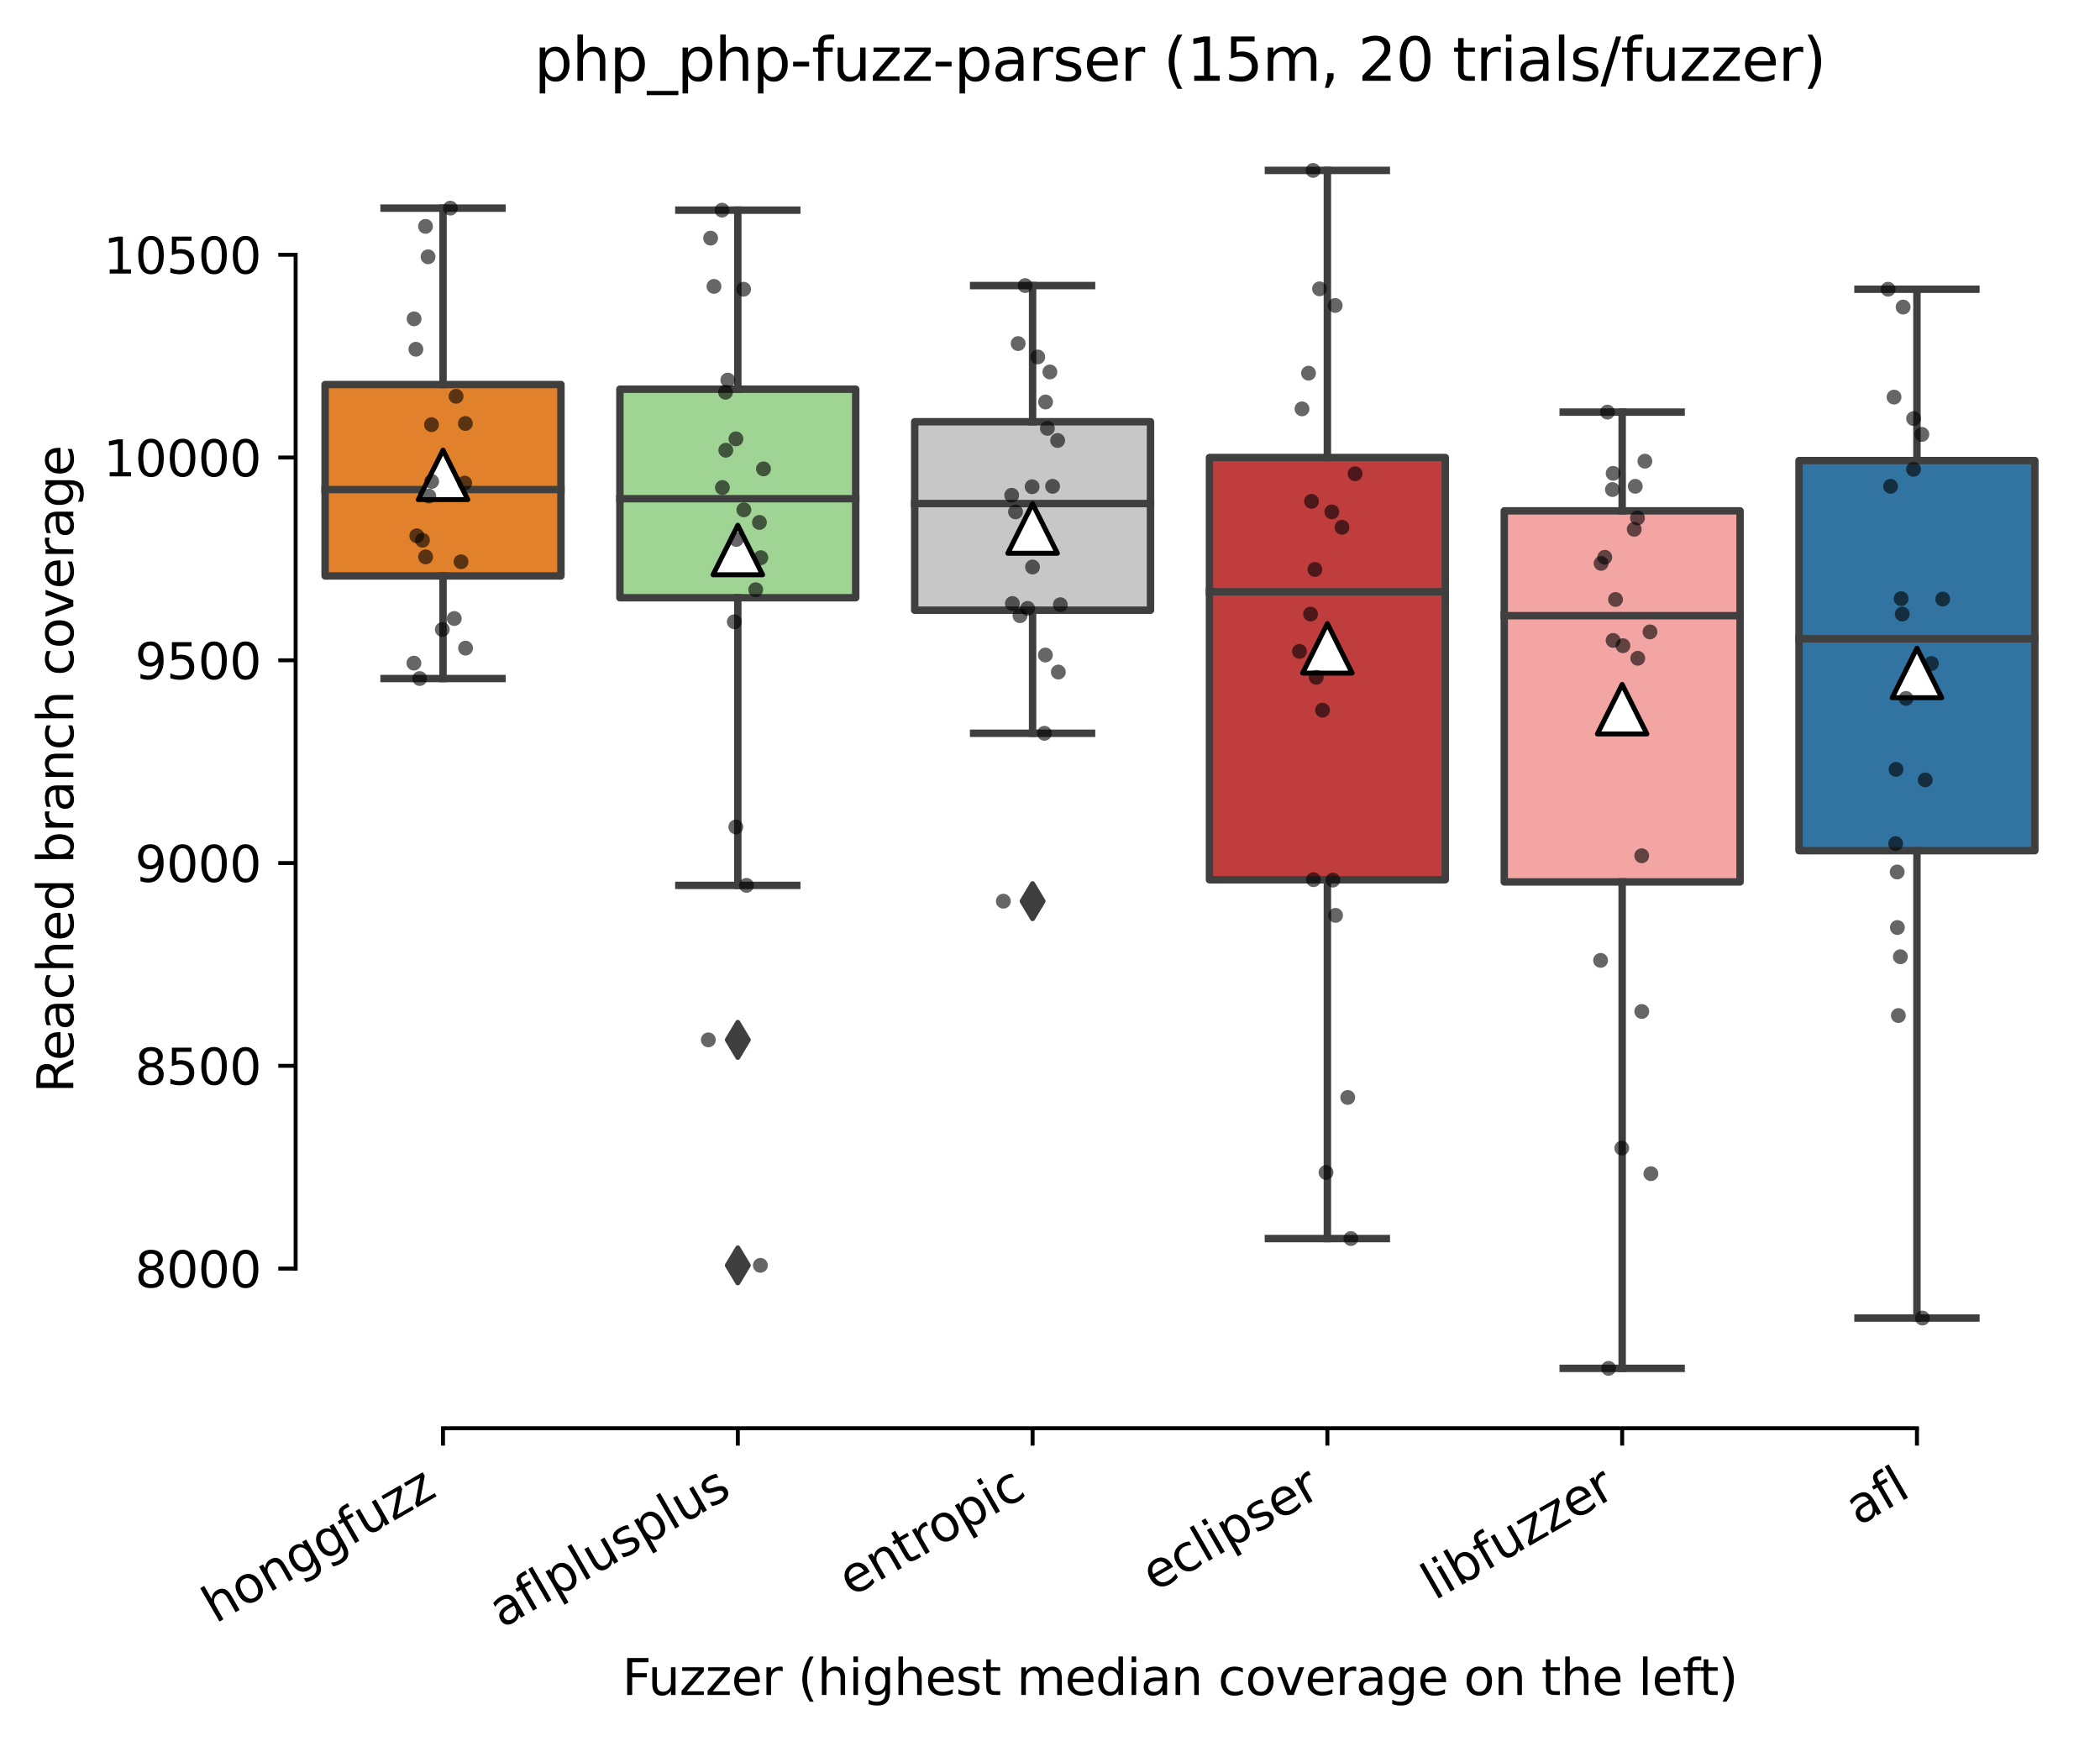 <?xml version="1.0" encoding="utf-8" standalone="no"?>
<!DOCTYPE svg PUBLIC "-//W3C//DTD SVG 1.1//EN"
  "http://www.w3.org/Graphics/SVG/1.1/DTD/svg11.dtd">
<svg xmlns:xlink="http://www.w3.org/1999/xlink" width="424.011pt" height="351.576pt" viewBox="0 0 424.011 351.576" xmlns="http://www.w3.org/2000/svg" version="1.1">
 <defs>
  <style type="text/css">*{stroke-linejoin: round; stroke-linecap: butt}</style>
 </defs>
 <g id="figure_1">
  <g id="patch_1">
   <path d="M 0 351.576 
L 424.011 351.576 
L 424.011 0 
L 0 0 
z
" style="fill: #ffffff"/>
  </g>
  <g id="axes_1">
   <g id="patch_2">
    <path d="M 59.691 288.43 
L 416.811 288.43 
L 416.811 22.318 
L 59.691 22.318 
z
" style="fill: #ffffff"/>
   </g>
   <g id="patch_3">
    <path d="M 65.643 116.31 
L 113.259 116.31 
L 113.259 77.655 
L 65.643 77.655 
L 65.643 116.31 
z
" clip-path="url(#p222abf3a4c)" style="fill: #e1812c; stroke: #3f3f3f; stroke-width: 1.5; stroke-linejoin: miter"/>
   </g>
   <g id="patch_4">
    <path d="M 125.163 120.712 
L 172.779 120.712 
L 172.779 78.597 
L 125.163 78.597 
L 125.163 120.712 
z
" clip-path="url(#p222abf3a4c)" style="fill: #9fd495; stroke: #3f3f3f; stroke-width: 1.5; stroke-linejoin: miter"/>
   </g>
   <g id="patch_5">
    <path d="M 184.683 123.23 
L 232.299 123.23 
L 232.299 85.169 
L 184.683 85.169 
L 184.683 123.23 
z
" clip-path="url(#p222abf3a4c)" style="fill: #c7c7c7; stroke: #3f3f3f; stroke-width: 1.5; stroke-linejoin: miter"/>
   </g>
   <g id="patch_6">
    <path d="M 244.203 177.67 
L 291.819 177.67 
L 291.819 92.396 
L 244.203 92.396 
L 244.203 177.67 
z
" clip-path="url(#p222abf3a4c)" style="fill: #c03d3e; stroke: #3f3f3f; stroke-width: 1.5; stroke-linejoin: miter"/>
   </g>
   <g id="patch_7">
    <path d="M 303.723 178.1 
L 351.339 178.1 
L 351.339 103.166 
L 303.723 103.166 
L 303.723 178.1 
z
" clip-path="url(#p222abf3a4c)" style="fill: #f2a5a3; stroke: #3f3f3f; stroke-width: 1.5; stroke-linejoin: miter"/>
   </g>
   <g id="patch_8">
    <path d="M 363.243 171.794 
L 410.859 171.794 
L 410.859 93.011 
L 363.243 93.011 
L 363.243 171.794 
z
" clip-path="url(#p222abf3a4c)" style="fill: #3274a1; stroke: #3f3f3f; stroke-width: 1.5; stroke-linejoin: miter"/>
   </g>
   <g id="matplotlib.axis_1">
    <g id="xtick_1">
     <g id="line2d_1">
      <defs>
       <path id="mda5ecb8382" d="M 0 0 
L 0 3.5 
" style="stroke: #000000; stroke-width: 0.8"/>
      </defs>
      <g>
       <use xlink:href="#mda5ecb8382" x="89.451" y="288.43" style="stroke: #000000; stroke-width: 0.8"/>
      </g>
     </g>
     <g id="text_1">
      <!-- honggfuzz -->
      <g transform="translate(43.511 327.933)rotate(-30)scale(0.1 -0.1)">
       <defs>
        <path id="DejaVuSans-68" d="M 3513 2113 
L 3513 0 
L 2938 0 
L 2938 2094 
Q 2938 2591 2744 2837 
Q 2550 3084 2163 3084 
Q 1697 3084 1428 2787 
Q 1159 2491 1159 1978 
L 1159 0 
L 581 0 
L 581 4863 
L 1159 4863 
L 1159 2956 
Q 1366 3272 1645 3428 
Q 1925 3584 2291 3584 
Q 2894 3584 3203 3211 
Q 3513 2838 3513 2113 
z
" transform="scale(0.016)"/>
        <path id="DejaVuSans-6f" d="M 1959 3097 
Q 1497 3097 1228 2736 
Q 959 2375 959 1747 
Q 959 1119 1226 758 
Q 1494 397 1959 397 
Q 2419 397 2687 759 
Q 2956 1122 2956 1747 
Q 2956 2369 2687 2733 
Q 2419 3097 1959 3097 
z
M 1959 3584 
Q 2709 3584 3137 3096 
Q 3566 2609 3566 1747 
Q 3566 888 3137 398 
Q 2709 -91 1959 -91 
Q 1206 -91 779 398 
Q 353 888 353 1747 
Q 353 2609 779 3096 
Q 1206 3584 1959 3584 
z
" transform="scale(0.016)"/>
        <path id="DejaVuSans-6e" d="M 3513 2113 
L 3513 0 
L 2938 0 
L 2938 2094 
Q 2938 2591 2744 2837 
Q 2550 3084 2163 3084 
Q 1697 3084 1428 2787 
Q 1159 2491 1159 1978 
L 1159 0 
L 581 0 
L 581 3500 
L 1159 3500 
L 1159 2956 
Q 1366 3272 1645 3428 
Q 1925 3584 2291 3584 
Q 2894 3584 3203 3211 
Q 3513 2838 3513 2113 
z
" transform="scale(0.016)"/>
        <path id="DejaVuSans-67" d="M 2906 1791 
Q 2906 2416 2648 2759 
Q 2391 3103 1925 3103 
Q 1463 3103 1205 2759 
Q 947 2416 947 1791 
Q 947 1169 1205 825 
Q 1463 481 1925 481 
Q 2391 481 2648 825 
Q 2906 1169 2906 1791 
z
M 3481 434 
Q 3481 -459 3084 -895 
Q 2688 -1331 1869 -1331 
Q 1566 -1331 1297 -1286 
Q 1028 -1241 775 -1147 
L 775 -588 
Q 1028 -725 1275 -790 
Q 1522 -856 1778 -856 
Q 2344 -856 2625 -561 
Q 2906 -266 2906 331 
L 2906 616 
Q 2728 306 2450 153 
Q 2172 0 1784 0 
Q 1141 0 747 490 
Q 353 981 353 1791 
Q 353 2603 747 3093 
Q 1141 3584 1784 3584 
Q 2172 3584 2450 3431 
Q 2728 3278 2906 2969 
L 2906 3500 
L 3481 3500 
L 3481 434 
z
" transform="scale(0.016)"/>
        <path id="DejaVuSans-66" d="M 2375 4863 
L 2375 4384 
L 1825 4384 
Q 1516 4384 1395 4259 
Q 1275 4134 1275 3809 
L 1275 3500 
L 2222 3500 
L 2222 3053 
L 1275 3053 
L 1275 0 
L 697 0 
L 697 3053 
L 147 3053 
L 147 3500 
L 697 3500 
L 697 3744 
Q 697 4328 969 4595 
Q 1241 4863 1831 4863 
L 2375 4863 
z
" transform="scale(0.016)"/>
        <path id="DejaVuSans-75" d="M 544 1381 
L 544 3500 
L 1119 3500 
L 1119 1403 
Q 1119 906 1312 657 
Q 1506 409 1894 409 
Q 2359 409 2629 706 
Q 2900 1003 2900 1516 
L 2900 3500 
L 3475 3500 
L 3475 0 
L 2900 0 
L 2900 538 
Q 2691 219 2414 64 
Q 2138 -91 1772 -91 
Q 1169 -91 856 284 
Q 544 659 544 1381 
z
M 1991 3584 
L 1991 3584 
z
" transform="scale(0.016)"/>
        <path id="DejaVuSans-7a" d="M 353 3500 
L 3084 3500 
L 3084 2975 
L 922 459 
L 3084 459 
L 3084 0 
L 275 0 
L 275 525 
L 2438 3041 
L 353 3041 
L 353 3500 
z
" transform="scale(0.016)"/>
       </defs>
       <use xlink:href="#DejaVuSans-68"/>
       <use xlink:href="#DejaVuSans-6f" x="63.379"/>
       <use xlink:href="#DejaVuSans-6e" x="124.561"/>
       <use xlink:href="#DejaVuSans-67" x="187.939"/>
       <use xlink:href="#DejaVuSans-67" x="251.416"/>
       <use xlink:href="#DejaVuSans-66" x="314.893"/>
       <use xlink:href="#DejaVuSans-75" x="350.098"/>
       <use xlink:href="#DejaVuSans-7a" x="413.477"/>
       <use xlink:href="#DejaVuSans-7a" x="465.967"/>
      </g>
     </g>
    </g>
    <g id="xtick_2">
     <g id="line2d_2">
      <g>
       <use xlink:href="#mda5ecb8382" x="148.971" y="288.43" style="stroke: #000000; stroke-width: 0.8"/>
      </g>
     </g>
     <g id="text_2">
      <!-- aflplusplus -->
      <g transform="translate(101.362 328.897)rotate(-30)scale(0.1 -0.1)">
       <defs>
        <path id="DejaVuSans-61" d="M 2194 1759 
Q 1497 1759 1228 1600 
Q 959 1441 959 1056 
Q 959 750 1161 570 
Q 1363 391 1709 391 
Q 2188 391 2477 730 
Q 2766 1069 2766 1631 
L 2766 1759 
L 2194 1759 
z
M 3341 1997 
L 3341 0 
L 2766 0 
L 2766 531 
Q 2569 213 2275 61 
Q 1981 -91 1556 -91 
Q 1019 -91 701 211 
Q 384 513 384 1019 
Q 384 1609 779 1909 
Q 1175 2209 1959 2209 
L 2766 2209 
L 2766 2266 
Q 2766 2663 2505 2880 
Q 2244 3097 1772 3097 
Q 1472 3097 1187 3025 
Q 903 2953 641 2809 
L 641 3341 
Q 956 3463 1253 3523 
Q 1550 3584 1831 3584 
Q 2591 3584 2966 3190 
Q 3341 2797 3341 1997 
z
" transform="scale(0.016)"/>
        <path id="DejaVuSans-6c" d="M 603 4863 
L 1178 4863 
L 1178 0 
L 603 0 
L 603 4863 
z
" transform="scale(0.016)"/>
        <path id="DejaVuSans-70" d="M 1159 525 
L 1159 -1331 
L 581 -1331 
L 581 3500 
L 1159 3500 
L 1159 2969 
Q 1341 3281 1617 3432 
Q 1894 3584 2278 3584 
Q 2916 3584 3314 3078 
Q 3713 2572 3713 1747 
Q 3713 922 3314 415 
Q 2916 -91 2278 -91 
Q 1894 -91 1617 61 
Q 1341 213 1159 525 
z
M 3116 1747 
Q 3116 2381 2855 2742 
Q 2594 3103 2138 3103 
Q 1681 3103 1420 2742 
Q 1159 2381 1159 1747 
Q 1159 1113 1420 752 
Q 1681 391 2138 391 
Q 2594 391 2855 752 
Q 3116 1113 3116 1747 
z
" transform="scale(0.016)"/>
        <path id="DejaVuSans-73" d="M 2834 3397 
L 2834 2853 
Q 2591 2978 2328 3040 
Q 2066 3103 1784 3103 
Q 1356 3103 1142 2972 
Q 928 2841 928 2578 
Q 928 2378 1081 2264 
Q 1234 2150 1697 2047 
L 1894 2003 
Q 2506 1872 2764 1633 
Q 3022 1394 3022 966 
Q 3022 478 2636 193 
Q 2250 -91 1575 -91 
Q 1294 -91 989 -36 
Q 684 19 347 128 
L 347 722 
Q 666 556 975 473 
Q 1284 391 1588 391 
Q 1994 391 2212 530 
Q 2431 669 2431 922 
Q 2431 1156 2273 1281 
Q 2116 1406 1581 1522 
L 1381 1569 
Q 847 1681 609 1914 
Q 372 2147 372 2553 
Q 372 3047 722 3315 
Q 1072 3584 1716 3584 
Q 2034 3584 2315 3537 
Q 2597 3491 2834 3397 
z
" transform="scale(0.016)"/>
       </defs>
       <use xlink:href="#DejaVuSans-61"/>
       <use xlink:href="#DejaVuSans-66" x="61.279"/>
       <use xlink:href="#DejaVuSans-6c" x="96.484"/>
       <use xlink:href="#DejaVuSans-70" x="124.268"/>
       <use xlink:href="#DejaVuSans-6c" x="187.744"/>
       <use xlink:href="#DejaVuSans-75" x="215.527"/>
       <use xlink:href="#DejaVuSans-73" x="278.906"/>
       <use xlink:href="#DejaVuSans-70" x="331.006"/>
       <use xlink:href="#DejaVuSans-6c" x="394.482"/>
       <use xlink:href="#DejaVuSans-75" x="422.266"/>
       <use xlink:href="#DejaVuSans-73" x="485.645"/>
      </g>
     </g>
    </g>
    <g id="xtick_3">
     <g id="line2d_3">
      <g>
       <use xlink:href="#mda5ecb8382" x="208.491" y="288.43" style="stroke: #000000; stroke-width: 0.8"/>
      </g>
     </g>
     <g id="text_3">
      <!-- entropic -->
      <g transform="translate(171.909 322.531)rotate(-30)scale(0.1 -0.1)">
       <defs>
        <path id="DejaVuSans-65" d="M 3597 1894 
L 3597 1613 
L 953 1613 
Q 991 1019 1311 708 
Q 1631 397 2203 397 
Q 2534 397 2845 478 
Q 3156 559 3463 722 
L 3463 178 
Q 3153 47 2828 -22 
Q 2503 -91 2169 -91 
Q 1331 -91 842 396 
Q 353 884 353 1716 
Q 353 2575 817 3079 
Q 1281 3584 2069 3584 
Q 2775 3584 3186 3129 
Q 3597 2675 3597 1894 
z
M 3022 2063 
Q 3016 2534 2758 2815 
Q 2500 3097 2075 3097 
Q 1594 3097 1305 2825 
Q 1016 2553 972 2059 
L 3022 2063 
z
" transform="scale(0.016)"/>
        <path id="DejaVuSans-74" d="M 1172 4494 
L 1172 3500 
L 2356 3500 
L 2356 3053 
L 1172 3053 
L 1172 1153 
Q 1172 725 1289 603 
Q 1406 481 1766 481 
L 2356 481 
L 2356 0 
L 1766 0 
Q 1100 0 847 248 
Q 594 497 594 1153 
L 594 3053 
L 172 3053 
L 172 3500 
L 594 3500 
L 594 4494 
L 1172 4494 
z
" transform="scale(0.016)"/>
        <path id="DejaVuSans-72" d="M 2631 2963 
Q 2534 3019 2420 3045 
Q 2306 3072 2169 3072 
Q 1681 3072 1420 2755 
Q 1159 2438 1159 1844 
L 1159 0 
L 581 0 
L 581 3500 
L 1159 3500 
L 1159 2956 
Q 1341 3275 1631 3429 
Q 1922 3584 2338 3584 
Q 2397 3584 2469 3576 
Q 2541 3569 2628 3553 
L 2631 2963 
z
" transform="scale(0.016)"/>
        <path id="DejaVuSans-69" d="M 603 3500 
L 1178 3500 
L 1178 0 
L 603 0 
L 603 3500 
z
M 603 4863 
L 1178 4863 
L 1178 4134 
L 603 4134 
L 603 4863 
z
" transform="scale(0.016)"/>
        <path id="DejaVuSans-63" d="M 3122 3366 
L 3122 2828 
Q 2878 2963 2633 3030 
Q 2388 3097 2138 3097 
Q 1578 3097 1268 2742 
Q 959 2388 959 1747 
Q 959 1106 1268 751 
Q 1578 397 2138 397 
Q 2388 397 2633 464 
Q 2878 531 3122 666 
L 3122 134 
Q 2881 22 2623 -34 
Q 2366 -91 2075 -91 
Q 1284 -91 818 406 
Q 353 903 353 1747 
Q 353 2603 823 3093 
Q 1294 3584 2113 3584 
Q 2378 3584 2631 3529 
Q 2884 3475 3122 3366 
z
" transform="scale(0.016)"/>
       </defs>
       <use xlink:href="#DejaVuSans-65"/>
       <use xlink:href="#DejaVuSans-6e" x="61.523"/>
       <use xlink:href="#DejaVuSans-74" x="124.902"/>
       <use xlink:href="#DejaVuSans-72" x="164.111"/>
       <use xlink:href="#DejaVuSans-6f" x="202.975"/>
       <use xlink:href="#DejaVuSans-70" x="264.156"/>
       <use xlink:href="#DejaVuSans-69" x="327.633"/>
       <use xlink:href="#DejaVuSans-63" x="355.416"/>
      </g>
     </g>
    </g>
    <g id="xtick_4">
     <g id="line2d_4">
      <g>
       <use xlink:href="#mda5ecb8382" x="268.011" y="288.43" style="stroke: #000000; stroke-width: 0.8"/>
      </g>
     </g>
     <g id="text_4">
      <!-- eclipser -->
      <g transform="translate(233.17 321.525)rotate(-30)scale(0.1 -0.1)">
       <use xlink:href="#DejaVuSans-65"/>
       <use xlink:href="#DejaVuSans-63" x="61.523"/>
       <use xlink:href="#DejaVuSans-6c" x="116.504"/>
       <use xlink:href="#DejaVuSans-69" x="144.287"/>
       <use xlink:href="#DejaVuSans-70" x="172.07"/>
       <use xlink:href="#DejaVuSans-73" x="235.547"/>
       <use xlink:href="#DejaVuSans-65" x="287.646"/>
       <use xlink:href="#DejaVuSans-72" x="349.17"/>
      </g>
     </g>
    </g>
    <g id="xtick_5">
     <g id="line2d_5">
      <g>
       <use xlink:href="#mda5ecb8382" x="327.531" y="288.43" style="stroke: #000000; stroke-width: 0.8"/>
      </g>
     </g>
     <g id="text_5">
      <!-- libfuzzer -->
      <g transform="translate(289.664 323.272)rotate(-30)scale(0.1 -0.1)">
       <defs>
        <path id="DejaVuSans-62" d="M 3116 1747 
Q 3116 2381 2855 2742 
Q 2594 3103 2138 3103 
Q 1681 3103 1420 2742 
Q 1159 2381 1159 1747 
Q 1159 1113 1420 752 
Q 1681 391 2138 391 
Q 2594 391 2855 752 
Q 3116 1113 3116 1747 
z
M 1159 2969 
Q 1341 3281 1617 3432 
Q 1894 3584 2278 3584 
Q 2916 3584 3314 3078 
Q 3713 2572 3713 1747 
Q 3713 922 3314 415 
Q 2916 -91 2278 -91 
Q 1894 -91 1617 61 
Q 1341 213 1159 525 
L 1159 0 
L 581 0 
L 581 4863 
L 1159 4863 
L 1159 2969 
z
" transform="scale(0.016)"/>
       </defs>
       <use xlink:href="#DejaVuSans-6c"/>
       <use xlink:href="#DejaVuSans-69" x="27.783"/>
       <use xlink:href="#DejaVuSans-62" x="55.566"/>
       <use xlink:href="#DejaVuSans-66" x="119.043"/>
       <use xlink:href="#DejaVuSans-75" x="154.248"/>
       <use xlink:href="#DejaVuSans-7a" x="217.627"/>
       <use xlink:href="#DejaVuSans-7a" x="270.117"/>
       <use xlink:href="#DejaVuSans-65" x="322.607"/>
       <use xlink:href="#DejaVuSans-72" x="384.131"/>
      </g>
     </g>
    </g>
    <g id="xtick_6">
     <g id="line2d_6">
      <g>
       <use xlink:href="#mda5ecb8382" x="387.051" y="288.43" style="stroke: #000000; stroke-width: 0.8"/>
      </g>
     </g>
     <g id="text_6">
      <!-- afl -->
      <g transform="translate(375.249 308.224)rotate(-30)scale(0.1 -0.1)">
       <use xlink:href="#DejaVuSans-61"/>
       <use xlink:href="#DejaVuSans-66" x="61.279"/>
       <use xlink:href="#DejaVuSans-6c" x="96.484"/>
      </g>
     </g>
    </g>
    <g id="text_7">
     <!-- Fuzzer (highest median coverage on the left) -->
     <g transform="translate(125.633 342.297)scale(0.1 -0.1)">
      <defs>
       <path id="DejaVuSans-46" d="M 628 4666 
L 3309 4666 
L 3309 4134 
L 1259 4134 
L 1259 2759 
L 3109 2759 
L 3109 2228 
L 1259 2228 
L 1259 0 
L 628 0 
L 628 4666 
z
" transform="scale(0.016)"/>
       <path id="DejaVuSans-20" transform="scale(0.016)"/>
       <path id="DejaVuSans-28" d="M 1984 4856 
Q 1566 4138 1362 3434 
Q 1159 2731 1159 2009 
Q 1159 1288 1364 580 
Q 1569 -128 1984 -844 
L 1484 -844 
Q 1016 -109 783 600 
Q 550 1309 550 2009 
Q 550 2706 781 3412 
Q 1013 4119 1484 4856 
L 1984 4856 
z
" transform="scale(0.016)"/>
       <path id="DejaVuSans-6d" d="M 3328 2828 
Q 3544 3216 3844 3400 
Q 4144 3584 4550 3584 
Q 5097 3584 5394 3201 
Q 5691 2819 5691 2113 
L 5691 0 
L 5113 0 
L 5113 2094 
Q 5113 2597 4934 2840 
Q 4756 3084 4391 3084 
Q 3944 3084 3684 2787 
Q 3425 2491 3425 1978 
L 3425 0 
L 2847 0 
L 2847 2094 
Q 2847 2600 2669 2842 
Q 2491 3084 2119 3084 
Q 1678 3084 1418 2786 
Q 1159 2488 1159 1978 
L 1159 0 
L 581 0 
L 581 3500 
L 1159 3500 
L 1159 2956 
Q 1356 3278 1631 3431 
Q 1906 3584 2284 3584 
Q 2666 3584 2933 3390 
Q 3200 3197 3328 2828 
z
" transform="scale(0.016)"/>
       <path id="DejaVuSans-64" d="M 2906 2969 
L 2906 4863 
L 3481 4863 
L 3481 0 
L 2906 0 
L 2906 525 
Q 2725 213 2448 61 
Q 2172 -91 1784 -91 
Q 1150 -91 751 415 
Q 353 922 353 1747 
Q 353 2572 751 3078 
Q 1150 3584 1784 3584 
Q 2172 3584 2448 3432 
Q 2725 3281 2906 2969 
z
M 947 1747 
Q 947 1113 1208 752 
Q 1469 391 1925 391 
Q 2381 391 2643 752 
Q 2906 1113 2906 1747 
Q 2906 2381 2643 2742 
Q 2381 3103 1925 3103 
Q 1469 3103 1208 2742 
Q 947 2381 947 1747 
z
" transform="scale(0.016)"/>
       <path id="DejaVuSans-76" d="M 191 3500 
L 800 3500 
L 1894 563 
L 2988 3500 
L 3597 3500 
L 2284 0 
L 1503 0 
L 191 3500 
z
" transform="scale(0.016)"/>
       <path id="DejaVuSans-29" d="M 513 4856 
L 1013 4856 
Q 1481 4119 1714 3412 
Q 1947 2706 1947 2009 
Q 1947 1309 1714 600 
Q 1481 -109 1013 -844 
L 513 -844 
Q 928 -128 1133 580 
Q 1338 1288 1338 2009 
Q 1338 2731 1133 3434 
Q 928 4138 513 4856 
z
" transform="scale(0.016)"/>
      </defs>
      <use xlink:href="#DejaVuSans-46"/>
      <use xlink:href="#DejaVuSans-75" x="52.02"/>
      <use xlink:href="#DejaVuSans-7a" x="115.398"/>
      <use xlink:href="#DejaVuSans-7a" x="167.889"/>
      <use xlink:href="#DejaVuSans-65" x="220.379"/>
      <use xlink:href="#DejaVuSans-72" x="281.902"/>
      <use xlink:href="#DejaVuSans-20" x="323.016"/>
      <use xlink:href="#DejaVuSans-28" x="354.803"/>
      <use xlink:href="#DejaVuSans-68" x="393.816"/>
      <use xlink:href="#DejaVuSans-69" x="457.195"/>
      <use xlink:href="#DejaVuSans-67" x="484.979"/>
      <use xlink:href="#DejaVuSans-68" x="548.455"/>
      <use xlink:href="#DejaVuSans-65" x="611.834"/>
      <use xlink:href="#DejaVuSans-73" x="673.357"/>
      <use xlink:href="#DejaVuSans-74" x="725.457"/>
      <use xlink:href="#DejaVuSans-20" x="764.666"/>
      <use xlink:href="#DejaVuSans-6d" x="796.453"/>
      <use xlink:href="#DejaVuSans-65" x="893.865"/>
      <use xlink:href="#DejaVuSans-64" x="955.389"/>
      <use xlink:href="#DejaVuSans-69" x="1018.865"/>
      <use xlink:href="#DejaVuSans-61" x="1046.648"/>
      <use xlink:href="#DejaVuSans-6e" x="1107.928"/>
      <use xlink:href="#DejaVuSans-20" x="1171.307"/>
      <use xlink:href="#DejaVuSans-63" x="1203.094"/>
      <use xlink:href="#DejaVuSans-6f" x="1258.074"/>
      <use xlink:href="#DejaVuSans-76" x="1319.256"/>
      <use xlink:href="#DejaVuSans-65" x="1378.436"/>
      <use xlink:href="#DejaVuSans-72" x="1439.959"/>
      <use xlink:href="#DejaVuSans-61" x="1481.072"/>
      <use xlink:href="#DejaVuSans-67" x="1542.352"/>
      <use xlink:href="#DejaVuSans-65" x="1605.828"/>
      <use xlink:href="#DejaVuSans-20" x="1667.352"/>
      <use xlink:href="#DejaVuSans-6f" x="1699.139"/>
      <use xlink:href="#DejaVuSans-6e" x="1760.32"/>
      <use xlink:href="#DejaVuSans-20" x="1823.699"/>
      <use xlink:href="#DejaVuSans-74" x="1855.486"/>
      <use xlink:href="#DejaVuSans-68" x="1894.695"/>
      <use xlink:href="#DejaVuSans-65" x="1958.074"/>
      <use xlink:href="#DejaVuSans-20" x="2019.598"/>
      <use xlink:href="#DejaVuSans-6c" x="2051.385"/>
      <use xlink:href="#DejaVuSans-65" x="2079.168"/>
      <use xlink:href="#DejaVuSans-66" x="2140.691"/>
      <use xlink:href="#DejaVuSans-74" x="2174.146"/>
      <use xlink:href="#DejaVuSans-29" x="2213.355"/>
     </g>
    </g>
   </g>
   <g id="matplotlib.axis_2">
    <g id="ytick_1">
     <g id="line2d_7">
      <defs>
       <path id="m0439070e85" d="M 0 0 
L -3.5 0 
" style="stroke: #000000; stroke-width: 0.8"/>
      </defs>
      <g>
       <use xlink:href="#m0439070e85" x="59.691" y="256.188" style="stroke: #000000; stroke-width: 0.8"/>
      </g>
     </g>
     <g id="text_8">
      <!-- 8000 -->
      <g transform="translate(27.241 259.987)scale(0.1 -0.1)">
       <defs>
        <path id="DejaVuSans-38" d="M 2034 2216 
Q 1584 2216 1326 1975 
Q 1069 1734 1069 1313 
Q 1069 891 1326 650 
Q 1584 409 2034 409 
Q 2484 409 2743 651 
Q 3003 894 3003 1313 
Q 3003 1734 2745 1975 
Q 2488 2216 2034 2216 
z
M 1403 2484 
Q 997 2584 770 2862 
Q 544 3141 544 3541 
Q 544 4100 942 4425 
Q 1341 4750 2034 4750 
Q 2731 4750 3128 4425 
Q 3525 4100 3525 3541 
Q 3525 3141 3298 2862 
Q 3072 2584 2669 2484 
Q 3125 2378 3379 2068 
Q 3634 1759 3634 1313 
Q 3634 634 3220 271 
Q 2806 -91 2034 -91 
Q 1263 -91 848 271 
Q 434 634 434 1313 
Q 434 1759 690 2068 
Q 947 2378 1403 2484 
z
M 1172 3481 
Q 1172 3119 1398 2916 
Q 1625 2713 2034 2713 
Q 2441 2713 2670 2916 
Q 2900 3119 2900 3481 
Q 2900 3844 2670 4047 
Q 2441 4250 2034 4250 
Q 1625 4250 1398 4047 
Q 1172 3844 1172 3481 
z
" transform="scale(0.016)"/>
        <path id="DejaVuSans-30" d="M 2034 4250 
Q 1547 4250 1301 3770 
Q 1056 3291 1056 2328 
Q 1056 1369 1301 889 
Q 1547 409 2034 409 
Q 2525 409 2770 889 
Q 3016 1369 3016 2328 
Q 3016 3291 2770 3770 
Q 2525 4250 2034 4250 
z
M 2034 4750 
Q 2819 4750 3233 4129 
Q 3647 3509 3647 2328 
Q 3647 1150 3233 529 
Q 2819 -91 2034 -91 
Q 1250 -91 836 529 
Q 422 1150 422 2328 
Q 422 3509 836 4129 
Q 1250 4750 2034 4750 
z
" transform="scale(0.016)"/>
       </defs>
       <use xlink:href="#DejaVuSans-38"/>
       <use xlink:href="#DejaVuSans-30" x="63.623"/>
       <use xlink:href="#DejaVuSans-30" x="127.246"/>
       <use xlink:href="#DejaVuSans-30" x="190.869"/>
      </g>
     </g>
    </g>
    <g id="ytick_2">
     <g id="line2d_8">
      <g>
       <use xlink:href="#m0439070e85" x="59.691" y="215.24" style="stroke: #000000; stroke-width: 0.8"/>
      </g>
     </g>
     <g id="text_9">
      <!-- 8500 -->
      <g transform="translate(27.241 219.039)scale(0.1 -0.1)">
       <defs>
        <path id="DejaVuSans-35" d="M 691 4666 
L 3169 4666 
L 3169 4134 
L 1269 4134 
L 1269 2991 
Q 1406 3038 1543 3061 
Q 1681 3084 1819 3084 
Q 2600 3084 3056 2656 
Q 3513 2228 3513 1497 
Q 3513 744 3044 326 
Q 2575 -91 1722 -91 
Q 1428 -91 1123 -41 
Q 819 9 494 109 
L 494 744 
Q 775 591 1075 516 
Q 1375 441 1709 441 
Q 2250 441 2565 725 
Q 2881 1009 2881 1497 
Q 2881 1984 2565 2268 
Q 2250 2553 1709 2553 
Q 1456 2553 1204 2497 
Q 953 2441 691 2322 
L 691 4666 
z
" transform="scale(0.016)"/>
       </defs>
       <use xlink:href="#DejaVuSans-38"/>
       <use xlink:href="#DejaVuSans-35" x="63.623"/>
       <use xlink:href="#DejaVuSans-30" x="127.246"/>
       <use xlink:href="#DejaVuSans-30" x="190.869"/>
      </g>
     </g>
    </g>
    <g id="ytick_3">
     <g id="line2d_9">
      <g>
       <use xlink:href="#m0439070e85" x="59.691" y="174.292" style="stroke: #000000; stroke-width: 0.8"/>
      </g>
     </g>
     <g id="text_10">
      <!-- 9000 -->
      <g transform="translate(27.241 178.091)scale(0.1 -0.1)">
       <defs>
        <path id="DejaVuSans-39" d="M 703 97 
L 703 672 
Q 941 559 1184 500 
Q 1428 441 1663 441 
Q 2288 441 2617 861 
Q 2947 1281 2994 2138 
Q 2813 1869 2534 1725 
Q 2256 1581 1919 1581 
Q 1219 1581 811 2004 
Q 403 2428 403 3163 
Q 403 3881 828 4315 
Q 1253 4750 1959 4750 
Q 2769 4750 3195 4129 
Q 3622 3509 3622 2328 
Q 3622 1225 3098 567 
Q 2575 -91 1691 -91 
Q 1453 -91 1209 -44 
Q 966 3 703 97 
z
M 1959 2075 
Q 2384 2075 2632 2365 
Q 2881 2656 2881 3163 
Q 2881 3666 2632 3958 
Q 2384 4250 1959 4250 
Q 1534 4250 1286 3958 
Q 1038 3666 1038 3163 
Q 1038 2656 1286 2365 
Q 1534 2075 1959 2075 
z
" transform="scale(0.016)"/>
       </defs>
       <use xlink:href="#DejaVuSans-39"/>
       <use xlink:href="#DejaVuSans-30" x="63.623"/>
       <use xlink:href="#DejaVuSans-30" x="127.246"/>
       <use xlink:href="#DejaVuSans-30" x="190.869"/>
      </g>
     </g>
    </g>
    <g id="ytick_4">
     <g id="line2d_10">
      <g>
       <use xlink:href="#m0439070e85" x="59.691" y="133.344" style="stroke: #000000; stroke-width: 0.8"/>
      </g>
     </g>
     <g id="text_11">
      <!-- 9500 -->
      <g transform="translate(27.241 137.143)scale(0.1 -0.1)">
       <use xlink:href="#DejaVuSans-39"/>
       <use xlink:href="#DejaVuSans-35" x="63.623"/>
       <use xlink:href="#DejaVuSans-30" x="127.246"/>
       <use xlink:href="#DejaVuSans-30" x="190.869"/>
      </g>
     </g>
    </g>
    <g id="ytick_5">
     <g id="line2d_11">
      <g>
       <use xlink:href="#m0439070e85" x="59.691" y="92.396" style="stroke: #000000; stroke-width: 0.8"/>
      </g>
     </g>
     <g id="text_12">
      <!-- 10000 -->
      <g transform="translate(20.878 96.196)scale(0.1 -0.1)">
       <defs>
        <path id="DejaVuSans-31" d="M 794 531 
L 1825 531 
L 1825 4091 
L 703 3866 
L 703 4441 
L 1819 4666 
L 2450 4666 
L 2450 531 
L 3481 531 
L 3481 0 
L 794 0 
L 794 531 
z
" transform="scale(0.016)"/>
       </defs>
       <use xlink:href="#DejaVuSans-31"/>
       <use xlink:href="#DejaVuSans-30" x="63.623"/>
       <use xlink:href="#DejaVuSans-30" x="127.246"/>
       <use xlink:href="#DejaVuSans-30" x="190.869"/>
       <use xlink:href="#DejaVuSans-30" x="254.492"/>
      </g>
     </g>
    </g>
    <g id="ytick_6">
     <g id="line2d_12">
      <g>
       <use xlink:href="#m0439070e85" x="59.691" y="51.448" style="stroke: #000000; stroke-width: 0.8"/>
      </g>
     </g>
     <g id="text_13">
      <!-- 10500 -->
      <g transform="translate(20.878 55.248)scale(0.1 -0.1)">
       <use xlink:href="#DejaVuSans-31"/>
       <use xlink:href="#DejaVuSans-30" x="63.623"/>
       <use xlink:href="#DejaVuSans-35" x="127.246"/>
       <use xlink:href="#DejaVuSans-30" x="190.869"/>
       <use xlink:href="#DejaVuSans-30" x="254.492"/>
      </g>
     </g>
    </g>
    <g id="text_14">
     <!-- Reached branch coverage -->
     <g transform="translate(14.798 220.706)rotate(-90)scale(0.1 -0.1)">
      <defs>
       <path id="DejaVuSans-52" d="M 2841 2188 
Q 3044 2119 3236 1894 
Q 3428 1669 3622 1275 
L 4263 0 
L 3584 0 
L 2988 1197 
Q 2756 1666 2539 1819 
Q 2322 1972 1947 1972 
L 1259 1972 
L 1259 0 
L 628 0 
L 628 4666 
L 2053 4666 
Q 2853 4666 3247 4331 
Q 3641 3997 3641 3322 
Q 3641 2881 3436 2590 
Q 3231 2300 2841 2188 
z
M 1259 4147 
L 1259 2491 
L 2053 2491 
Q 2509 2491 2742 2702 
Q 2975 2913 2975 3322 
Q 2975 3731 2742 3939 
Q 2509 4147 2053 4147 
L 1259 4147 
z
" transform="scale(0.016)"/>
      </defs>
      <use xlink:href="#DejaVuSans-52"/>
      <use xlink:href="#DejaVuSans-65" x="64.982"/>
      <use xlink:href="#DejaVuSans-61" x="126.506"/>
      <use xlink:href="#DejaVuSans-63" x="187.785"/>
      <use xlink:href="#DejaVuSans-68" x="242.766"/>
      <use xlink:href="#DejaVuSans-65" x="306.145"/>
      <use xlink:href="#DejaVuSans-64" x="367.668"/>
      <use xlink:href="#DejaVuSans-20" x="431.145"/>
      <use xlink:href="#DejaVuSans-62" x="462.932"/>
      <use xlink:href="#DejaVuSans-72" x="526.408"/>
      <use xlink:href="#DejaVuSans-61" x="567.521"/>
      <use xlink:href="#DejaVuSans-6e" x="628.801"/>
      <use xlink:href="#DejaVuSans-63" x="692.18"/>
      <use xlink:href="#DejaVuSans-68" x="747.16"/>
      <use xlink:href="#DejaVuSans-20" x="810.539"/>
      <use xlink:href="#DejaVuSans-63" x="842.326"/>
      <use xlink:href="#DejaVuSans-6f" x="897.307"/>
      <use xlink:href="#DejaVuSans-76" x="958.488"/>
      <use xlink:href="#DejaVuSans-65" x="1017.668"/>
      <use xlink:href="#DejaVuSans-72" x="1079.191"/>
      <use xlink:href="#DejaVuSans-61" x="1120.305"/>
      <use xlink:href="#DejaVuSans-67" x="1181.584"/>
      <use xlink:href="#DejaVuSans-65" x="1245.061"/>
     </g>
    </g>
   </g>
   <g id="line2d_13">
    <path d="M 89.451 116.31 
L 89.451 137.029 
" clip-path="url(#p222abf3a4c)" style="fill: none; stroke: #3f3f3f; stroke-width: 1.5; stroke-linecap: square"/>
   </g>
   <g id="line2d_14">
    <path d="M 89.451 77.655 
L 89.451 42.03 
" clip-path="url(#p222abf3a4c)" style="fill: none; stroke: #3f3f3f; stroke-width: 1.5; stroke-linecap: square"/>
   </g>
   <g id="line2d_15">
    <path d="M 77.547 137.029 
L 101.355 137.029 
" clip-path="url(#p222abf3a4c)" style="fill: none; stroke: #3f3f3f; stroke-width: 1.5; stroke-linecap: square"/>
   </g>
   <g id="line2d_16">
    <path d="M 77.547 42.03 
L 101.355 42.03 
" clip-path="url(#p222abf3a4c)" style="fill: none; stroke: #3f3f3f; stroke-width: 1.5; stroke-linecap: square"/>
   </g>
   <g id="line2d_17"/>
   <g id="line2d_18">
    <path d="M 148.971 120.712 
L 148.971 178.796 
" clip-path="url(#p222abf3a4c)" style="fill: none; stroke: #3f3f3f; stroke-width: 1.5; stroke-linecap: square"/>
   </g>
   <g id="line2d_19">
    <path d="M 148.971 78.597 
L 148.971 42.44 
" clip-path="url(#p222abf3a4c)" style="fill: none; stroke: #3f3f3f; stroke-width: 1.5; stroke-linecap: square"/>
   </g>
   <g id="line2d_20">
    <path d="M 137.067 178.796 
L 160.875 178.796 
" clip-path="url(#p222abf3a4c)" style="fill: none; stroke: #3f3f3f; stroke-width: 1.5; stroke-linecap: square"/>
   </g>
   <g id="line2d_21">
    <path d="M 137.067 42.44 
L 160.875 42.44 
" clip-path="url(#p222abf3a4c)" style="fill: none; stroke: #3f3f3f; stroke-width: 1.5; stroke-linecap: square"/>
   </g>
   <g id="line2d_22">
    <defs>
     <path id="mbbe8b085b0" d="M -0 3.536 
L 2.121 0 
L -0 -3.536 
L -2.121 -0 
z
" style="stroke: #3f3f3f; stroke-linejoin: miter"/>
    </defs>
    <g clip-path="url(#p222abf3a4c)">
     <use xlink:href="#mbbe8b085b0" x="148.971" y="209.999" style="fill: #3f3f3f; stroke: #3f3f3f; stroke-linejoin: miter"/>
     <use xlink:href="#mbbe8b085b0" x="148.971" y="255.533" style="fill: #3f3f3f; stroke: #3f3f3f; stroke-linejoin: miter"/>
    </g>
   </g>
   <g id="line2d_23">
    <path d="M 208.491 123.23 
L 208.491 148.085 
" clip-path="url(#p222abf3a4c)" style="fill: none; stroke: #3f3f3f; stroke-width: 1.5; stroke-linecap: square"/>
   </g>
   <g id="line2d_24">
    <path d="M 208.491 85.169 
L 208.491 57.673 
" clip-path="url(#p222abf3a4c)" style="fill: none; stroke: #3f3f3f; stroke-width: 1.5; stroke-linecap: square"/>
   </g>
   <g id="line2d_25">
    <path d="M 196.587 148.085 
L 220.395 148.085 
" clip-path="url(#p222abf3a4c)" style="fill: none; stroke: #3f3f3f; stroke-width: 1.5; stroke-linecap: square"/>
   </g>
   <g id="line2d_26">
    <path d="M 196.587 57.673 
L 220.395 57.673 
" clip-path="url(#p222abf3a4c)" style="fill: none; stroke: #3f3f3f; stroke-width: 1.5; stroke-linecap: square"/>
   </g>
   <g id="line2d_27">
    <g clip-path="url(#p222abf3a4c)">
     <use xlink:href="#mbbe8b085b0" x="208.491" y="181.99" style="fill: #3f3f3f; stroke: #3f3f3f; stroke-linejoin: miter"/>
    </g>
   </g>
   <g id="line2d_28">
    <path d="M 268.011 177.67 
L 268.011 250.127 
" clip-path="url(#p222abf3a4c)" style="fill: none; stroke: #3f3f3f; stroke-width: 1.5; stroke-linecap: square"/>
   </g>
   <g id="line2d_29">
    <path d="M 268.011 92.396 
L 268.011 34.414 
" clip-path="url(#p222abf3a4c)" style="fill: none; stroke: #3f3f3f; stroke-width: 1.5; stroke-linecap: square"/>
   </g>
   <g id="line2d_30">
    <path d="M 256.107 250.127 
L 279.915 250.127 
" clip-path="url(#p222abf3a4c)" style="fill: none; stroke: #3f3f3f; stroke-width: 1.5; stroke-linecap: square"/>
   </g>
   <g id="line2d_31">
    <path d="M 256.107 34.414 
L 279.915 34.414 
" clip-path="url(#p222abf3a4c)" style="fill: none; stroke: #3f3f3f; stroke-width: 1.5; stroke-linecap: square"/>
   </g>
   <g id="line2d_32"/>
   <g id="line2d_33">
    <path d="M 327.531 178.1 
L 327.531 276.334 
" clip-path="url(#p222abf3a4c)" style="fill: none; stroke: #3f3f3f; stroke-width: 1.5; stroke-linecap: square"/>
   </g>
   <g id="line2d_34">
    <path d="M 327.531 103.166 
L 327.531 83.224 
" clip-path="url(#p222abf3a4c)" style="fill: none; stroke: #3f3f3f; stroke-width: 1.5; stroke-linecap: square"/>
   </g>
   <g id="line2d_35">
    <path d="M 315.627 276.334 
L 339.435 276.334 
" clip-path="url(#p222abf3a4c)" style="fill: none; stroke: #3f3f3f; stroke-width: 1.5; stroke-linecap: square"/>
   </g>
   <g id="line2d_36">
    <path d="M 315.627 83.224 
L 339.435 83.224 
" clip-path="url(#p222abf3a4c)" style="fill: none; stroke: #3f3f3f; stroke-width: 1.5; stroke-linecap: square"/>
   </g>
   <g id="line2d_37"/>
   <g id="line2d_38">
    <path d="M 387.051 171.794 
L 387.051 266.179 
" clip-path="url(#p222abf3a4c)" style="fill: none; stroke: #3f3f3f; stroke-width: 1.5; stroke-linecap: square"/>
   </g>
   <g id="line2d_39">
    <path d="M 387.051 93.011 
L 387.051 58.41 
" clip-path="url(#p222abf3a4c)" style="fill: none; stroke: #3f3f3f; stroke-width: 1.5; stroke-linecap: square"/>
   </g>
   <g id="line2d_40">
    <path d="M 375.147 266.179 
L 398.955 266.179 
" clip-path="url(#p222abf3a4c)" style="fill: none; stroke: #3f3f3f; stroke-width: 1.5; stroke-linecap: square"/>
   </g>
   <g id="line2d_41">
    <path d="M 375.147 58.41 
L 398.955 58.41 
" clip-path="url(#p222abf3a4c)" style="fill: none; stroke: #3f3f3f; stroke-width: 1.5; stroke-linecap: square"/>
   </g>
   <g id="line2d_42"/>
   <g id="line2d_43">
    <path d="M 65.643 98.866 
L 113.259 98.866 
" clip-path="url(#p222abf3a4c)" style="fill: none; stroke: #3f3f3f; stroke-width: 1.5; stroke-linecap: square"/>
   </g>
   <g id="line2d_44">
    <defs>
     <path id="m7edddcb818" d="M 0 -5 
L -5 5 
L 5 5 
z
" style="stroke: #000000; stroke-linejoin: miter"/>
    </defs>
    <g clip-path="url(#p222abf3a4c)">
     <use xlink:href="#m7edddcb818" x="89.451" y="95.893" style="fill: #ffffff; stroke: #000000; stroke-linejoin: miter"/>
    </g>
   </g>
   <g id="line2d_45">
    <path d="M 125.163 100.709 
L 172.779 100.709 
" clip-path="url(#p222abf3a4c)" style="fill: none; stroke: #3f3f3f; stroke-width: 1.5; stroke-linecap: square"/>
   </g>
   <g id="line2d_46">
    <g clip-path="url(#p222abf3a4c)">
     <use xlink:href="#m7edddcb818" x="148.971" y="111.073" style="fill: #ffffff; stroke: #000000; stroke-linejoin: miter"/>
    </g>
   </g>
   <g id="line2d_47">
    <path d="M 184.683 101.691 
L 232.299 101.691 
" clip-path="url(#p222abf3a4c)" style="fill: none; stroke: #3f3f3f; stroke-width: 1.5; stroke-linecap: square"/>
   </g>
   <g id="line2d_48">
    <g clip-path="url(#p222abf3a4c)">
     <use xlink:href="#m7edddcb818" x="208.491" y="106.728" style="fill: #ffffff; stroke: #000000; stroke-linejoin: miter"/>
    </g>
   </g>
   <g id="line2d_49">
    <path d="M 244.203 119.504 
L 291.819 119.504 
" clip-path="url(#p222abf3a4c)" style="fill: none; stroke: #3f3f3f; stroke-width: 1.5; stroke-linecap: square"/>
   </g>
   <g id="line2d_50">
    <g clip-path="url(#p222abf3a4c)">
     <use xlink:href="#m7edddcb818" x="268.011" y="130.932" style="fill: #ffffff; stroke: #000000; stroke-linejoin: miter"/>
    </g>
   </g>
   <g id="line2d_51">
    <path d="M 303.723 124.336 
L 351.339 124.336 
" clip-path="url(#p222abf3a4c)" style="fill: none; stroke: #3f3f3f; stroke-width: 1.5; stroke-linecap: square"/>
   </g>
   <g id="line2d_52">
    <g clip-path="url(#p222abf3a4c)">
     <use xlink:href="#m7edddcb818" x="327.531" y="143.221" style="fill: #ffffff; stroke: #000000; stroke-linejoin: miter"/>
    </g>
   </g>
   <g id="line2d_53">
    <path d="M 363.243 129.004 
L 410.859 129.004 
" clip-path="url(#p222abf3a4c)" style="fill: none; stroke: #3f3f3f; stroke-width: 1.5; stroke-linecap: square"/>
   </g>
   <g id="line2d_54">
    <g clip-path="url(#p222abf3a4c)">
     <use xlink:href="#m7edddcb818" x="387.051" y="135.895" style="fill: #ffffff; stroke: #000000; stroke-linejoin: miter"/>
    </g>
   </g>
   <g id="patch_9">
    <path d="M 59.691 256.188 
L 59.691 51.448 
" style="fill: none; stroke: #000000; stroke-width: 0.8; stroke-linejoin: miter; stroke-linecap: square"/>
   </g>
   <g id="patch_10">
    <path d="M 89.451 288.43 
L 387.051 288.43 
" style="fill: none; stroke: #000000; stroke-width: 0.8; stroke-linejoin: miter; stroke-linecap: square"/>
   </g>
   <g id="PathCollection_1">
    <defs>
     <path id="C0_0_7adc46247b" d="M 0 1.5 
C 0.398 1.5 0.779 1.342 1.061 1.061 
C 1.342 0.779 1.5 0.398 1.5 -0 
C 1.5 -0.398 1.342 -0.779 1.061 -1.061 
C 0.779 -1.342 0.398 -1.5 0 -1.5 
C -0.398 -1.5 -0.779 -1.342 -1.061 -1.061 
C -1.342 -0.779 -1.5 -0.398 -1.5 0 
C -1.5 0.398 -1.342 0.779 -1.061 1.061 
C -0.779 1.342 -0.398 1.5 0 1.5 
z
"/>
    </defs>
    <g clip-path="url(#p222abf3a4c)">
     <use xlink:href="#C0_0_7adc46247b" x="86.576" y="100.176" style="fill-opacity: 0.6"/>
    </g>
    <g clip-path="url(#p222abf3a4c)">
     <use xlink:href="#C0_0_7adc46247b" x="85.915" y="45.716" style="fill-opacity: 0.6"/>
    </g>
    <g clip-path="url(#p222abf3a4c)">
     <use xlink:href="#C0_0_7adc46247b" x="83.609" y="64.388" style="fill-opacity: 0.6"/>
    </g>
    <g clip-path="url(#p222abf3a4c)">
     <use xlink:href="#C0_0_7adc46247b" x="84.742" y="137.029" style="fill-opacity: 0.6"/>
    </g>
    <g clip-path="url(#p222abf3a4c)">
     <use xlink:href="#C0_0_7adc46247b" x="90.931" y="42.03" style="fill-opacity: 0.6"/>
    </g>
    <g clip-path="url(#p222abf3a4c)">
     <use xlink:href="#C0_0_7adc46247b" x="84.149" y="108.202" style="fill-opacity: 0.6"/>
    </g>
    <g clip-path="url(#p222abf3a4c)">
     <use xlink:href="#C0_0_7adc46247b" x="85.302" y="109.103" style="fill-opacity: 0.6"/>
    </g>
    <g clip-path="url(#p222abf3a4c)">
     <use xlink:href="#C0_0_7adc46247b" x="93.085" y="113.444" style="fill-opacity: 0.6"/>
    </g>
    <g clip-path="url(#p222abf3a4c)">
     <use xlink:href="#C0_0_7adc46247b" x="94.002" y="130.887" style="fill-opacity: 0.6"/>
    </g>
    <g clip-path="url(#p222abf3a4c)">
     <use xlink:href="#C0_0_7adc46247b" x="87.156" y="97.228" style="fill-opacity: 0.6"/>
    </g>
    <g clip-path="url(#p222abf3a4c)">
     <use xlink:href="#C0_0_7adc46247b" x="93.824" y="97.556" style="fill-opacity: 0.6"/>
    </g>
    <g clip-path="url(#p222abf3a4c)">
     <use xlink:href="#C0_0_7adc46247b" x="83.57" y="133.917" style="fill-opacity: 0.6"/>
    </g>
    <g clip-path="url(#p222abf3a4c)">
     <use xlink:href="#C0_0_7adc46247b" x="89.305" y="127.12" style="fill-opacity: 0.6"/>
    </g>
    <g clip-path="url(#p222abf3a4c)">
     <use xlink:href="#C0_0_7adc46247b" x="87.127" y="85.763" style="fill-opacity: 0.6"/>
    </g>
    <g clip-path="url(#p222abf3a4c)">
     <use xlink:href="#C0_0_7adc46247b" x="93.967" y="85.517" style="fill-opacity: 0.6"/>
    </g>
    <g clip-path="url(#p222abf3a4c)">
     <use xlink:href="#C0_0_7adc46247b" x="86.433" y="51.858" style="fill-opacity: 0.6"/>
    </g>
    <g clip-path="url(#p222abf3a4c)">
     <use xlink:href="#C0_0_7adc46247b" x="85.933" y="112.461" style="fill-opacity: 0.6"/>
    </g>
    <g clip-path="url(#p222abf3a4c)">
     <use xlink:href="#C0_0_7adc46247b" x="91.719" y="124.909" style="fill-opacity: 0.6"/>
    </g>
    <g clip-path="url(#p222abf3a4c)">
     <use xlink:href="#C0_0_7adc46247b" x="92.089" y="80.03" style="fill-opacity: 0.6"/>
    </g>
    <g clip-path="url(#p222abf3a4c)">
     <use xlink:href="#C0_0_7adc46247b" x="83.97" y="70.53" style="fill-opacity: 0.6"/>
    </g>
   </g>
   <g id="PathCollection_2">
    <defs>
     <path id="C1_0_7859ea4738" d="M 0 1.5 
C 0.398 1.5 0.779 1.342 1.061 1.061 
C 1.342 0.779 1.5 0.398 1.5 -0 
C 1.5 -0.398 1.342 -0.779 1.061 -1.061 
C 0.779 -1.342 0.398 -1.5 0 -1.5 
C -0.398 -1.5 -0.779 -1.342 -1.061 -1.061 
C -1.342 -0.779 -1.5 -0.398 -1.5 0 
C -1.5 0.398 -1.342 0.779 -1.061 1.061 
C -0.779 1.342 -0.398 1.5 0 1.5 
z
"/>
    </defs>
    <g clip-path="url(#p222abf3a4c)">
     <use xlink:href="#C1_0_7859ea4738" x="144.157" y="57.836" style="fill-opacity: 0.6"/>
    </g>
    <g clip-path="url(#p222abf3a4c)">
     <use xlink:href="#C1_0_7859ea4738" x="154.152" y="94.689" style="fill-opacity: 0.6"/>
    </g>
    <g clip-path="url(#p222abf3a4c)">
     <use xlink:href="#C1_0_7859ea4738" x="148.664" y="108.939" style="fill-opacity: 0.6"/>
    </g>
    <g clip-path="url(#p222abf3a4c)">
     <use xlink:href="#C1_0_7859ea4738" x="148.566" y="167.003" style="fill-opacity: 0.6"/>
    </g>
    <g clip-path="url(#p222abf3a4c)">
     <use xlink:href="#C1_0_7859ea4738" x="146.953" y="76.754" style="fill-opacity: 0.6"/>
    </g>
    <g clip-path="url(#p222abf3a4c)">
     <use xlink:href="#C1_0_7859ea4738" x="145.857" y="98.457" style="fill-opacity: 0.6"/>
    </g>
    <g clip-path="url(#p222abf3a4c)">
     <use xlink:href="#C1_0_7859ea4738" x="143.023" y="209.999" style="fill-opacity: 0.6"/>
    </g>
    <g clip-path="url(#p222abf3a4c)">
     <use xlink:href="#C1_0_7859ea4738" x="143.479" y="48.091" style="fill-opacity: 0.6"/>
    </g>
    <g clip-path="url(#p222abf3a4c)">
     <use xlink:href="#C1_0_7859ea4738" x="150.142" y="58.41" style="fill-opacity: 0.6"/>
    </g>
    <g clip-path="url(#p222abf3a4c)">
     <use xlink:href="#C1_0_7859ea4738" x="146.551" y="90.922" style="fill-opacity: 0.6"/>
    </g>
    <g clip-path="url(#p222abf3a4c)">
     <use xlink:href="#C1_0_7859ea4738" x="145.782" y="42.44" style="fill-opacity: 0.6"/>
    </g>
    <g clip-path="url(#p222abf3a4c)">
     <use xlink:href="#C1_0_7859ea4738" x="153.527" y="255.533" style="fill-opacity: 0.6"/>
    </g>
    <g clip-path="url(#p222abf3a4c)">
     <use xlink:href="#C1_0_7859ea4738" x="152.588" y="119.094" style="fill-opacity: 0.6"/>
    </g>
    <g clip-path="url(#p222abf3a4c)">
     <use xlink:href="#C1_0_7859ea4738" x="153.337" y="105.5" style="fill-opacity: 0.6"/>
    </g>
    <g clip-path="url(#p222abf3a4c)">
     <use xlink:href="#C1_0_7859ea4738" x="148.594" y="88.629" style="fill-opacity: 0.6"/>
    </g>
    <g clip-path="url(#p222abf3a4c)">
     <use xlink:href="#C1_0_7859ea4738" x="150.719" y="178.796" style="fill-opacity: 0.6"/>
    </g>
    <g clip-path="url(#p222abf3a4c)">
     <use xlink:href="#C1_0_7859ea4738" x="150.196" y="102.961" style="fill-opacity: 0.6"/>
    </g>
    <g clip-path="url(#p222abf3a4c)">
     <use xlink:href="#C1_0_7859ea4738" x="146.49" y="79.211" style="fill-opacity: 0.6"/>
    </g>
    <g clip-path="url(#p222abf3a4c)">
     <use xlink:href="#C1_0_7859ea4738" x="148.262" y="125.564" style="fill-opacity: 0.6"/>
    </g>
    <g clip-path="url(#p222abf3a4c)">
     <use xlink:href="#C1_0_7859ea4738" x="153.618" y="112.625" style="fill-opacity: 0.6"/>
    </g>
   </g>
   <g id="PathCollection_3">
    <defs>
     <path id="C2_0_3aa4b4d340" d="M 0 1.5 
C 0.398 1.5 0.779 1.342 1.061 1.061 
C 1.342 0.779 1.5 0.398 1.5 -0 
C 1.5 -0.398 1.342 -0.779 1.061 -1.061 
C 0.779 -1.342 0.398 -1.5 0 -1.5 
C -0.398 -1.5 -0.779 -1.342 -1.061 -1.061 
C -1.342 -0.779 -1.5 -0.398 -1.5 0 
C -1.5 0.398 -1.342 0.779 -1.061 1.061 
C -0.779 1.342 -0.398 1.5 0 1.5 
z
"/>
    </defs>
    <g clip-path="url(#p222abf3a4c)">
     <use xlink:href="#C2_0_3aa4b4d340" x="204.406" y="121.879" style="fill-opacity: 0.6"/>
    </g>
    <g clip-path="url(#p222abf3a4c)">
     <use xlink:href="#C2_0_3aa4b4d340" x="208.396" y="98.293" style="fill-opacity: 0.6"/>
    </g>
    <g clip-path="url(#p222abf3a4c)">
     <use xlink:href="#C2_0_3aa4b4d340" x="209.534" y="72.086" style="fill-opacity: 0.6"/>
    </g>
    <g clip-path="url(#p222abf3a4c)">
     <use xlink:href="#C2_0_3aa4b4d340" x="205.943" y="124.336" style="fill-opacity: 0.6"/>
    </g>
    <g clip-path="url(#p222abf3a4c)">
     <use xlink:href="#C2_0_3aa4b4d340" x="213.551" y="88.957" style="fill-opacity: 0.6"/>
    </g>
    <g clip-path="url(#p222abf3a4c)">
     <use xlink:href="#C2_0_3aa4b4d340" x="204.27" y="100.013" style="fill-opacity: 0.6"/>
    </g>
    <g clip-path="url(#p222abf3a4c)">
     <use xlink:href="#C2_0_3aa4b4d340" x="210.879" y="148.085" style="fill-opacity: 0.6"/>
    </g>
    <g clip-path="url(#p222abf3a4c)">
     <use xlink:href="#C2_0_3aa4b4d340" x="205.575" y="69.384" style="fill-opacity: 0.6"/>
    </g>
    <g clip-path="url(#p222abf3a4c)">
     <use xlink:href="#C2_0_3aa4b4d340" x="212.53" y="98.211" style="fill-opacity: 0.6"/>
    </g>
    <g clip-path="url(#p222abf3a4c)">
     <use xlink:href="#C2_0_3aa4b4d340" x="207.491" y="122.862" style="fill-opacity: 0.6"/>
    </g>
    <g clip-path="url(#p222abf3a4c)">
     <use xlink:href="#C2_0_3aa4b4d340" x="206.986" y="57.673" style="fill-opacity: 0.6"/>
    </g>
    <g clip-path="url(#p222abf3a4c)">
     <use xlink:href="#C2_0_3aa4b4d340" x="202.584" y="181.99" style="fill-opacity: 0.6"/>
    </g>
    <g clip-path="url(#p222abf3a4c)">
     <use xlink:href="#C2_0_3aa4b4d340" x="213.689" y="135.719" style="fill-opacity: 0.6"/>
    </g>
    <g clip-path="url(#p222abf3a4c)">
     <use xlink:href="#C2_0_3aa4b4d340" x="211.479" y="86.5" style="fill-opacity: 0.6"/>
    </g>
    <g clip-path="url(#p222abf3a4c)">
     <use xlink:href="#C2_0_3aa4b4d340" x="211.108" y="81.177" style="fill-opacity: 0.6"/>
    </g>
    <g clip-path="url(#p222abf3a4c)">
     <use xlink:href="#C2_0_3aa4b4d340" x="208.477" y="114.508" style="fill-opacity: 0.6"/>
    </g>
    <g clip-path="url(#p222abf3a4c)">
     <use xlink:href="#C2_0_3aa4b4d340" x="211.984" y="75.116" style="fill-opacity: 0.6"/>
    </g>
    <g clip-path="url(#p222abf3a4c)">
     <use xlink:href="#C2_0_3aa4b4d340" x="214.09" y="122.124" style="fill-opacity: 0.6"/>
    </g>
    <g clip-path="url(#p222abf3a4c)">
     <use xlink:href="#C2_0_3aa4b4d340" x="211.073" y="132.28" style="fill-opacity: 0.6"/>
    </g>
    <g clip-path="url(#p222abf3a4c)">
     <use xlink:href="#C2_0_3aa4b4d340" x="205.046" y="103.37" style="fill-opacity: 0.6"/>
    </g>
   </g>
   <g id="PathCollection_4">
    <defs>
     <path id="C3_0_19d57a0007" d="M 0 1.5 
C 0.398 1.5 0.779 1.342 1.061 1.061 
C 1.342 0.779 1.5 0.398 1.5 -0 
C 1.5 -0.398 1.342 -0.779 1.061 -1.061 
C 0.779 -1.342 0.398 -1.5 0 -1.5 
C -0.398 -1.5 -0.779 -1.342 -1.061 -1.061 
C -1.342 -0.779 -1.5 -0.398 -1.5 0 
C -1.5 0.398 -1.342 0.779 -1.061 1.061 
C -0.779 1.342 -0.398 1.5 0 1.5 
z
"/>
    </defs>
    <g clip-path="url(#p222abf3a4c)">
     <use xlink:href="#C3_0_19d57a0007" x="267.032" y="143.417" style="fill-opacity: 0.6"/>
    </g>
    <g clip-path="url(#p222abf3a4c)">
     <use xlink:href="#C3_0_19d57a0007" x="268.907" y="103.37" style="fill-opacity: 0.6"/>
    </g>
    <g clip-path="url(#p222abf3a4c)">
     <use xlink:href="#C3_0_19d57a0007" x="265.492" y="115" style="fill-opacity: 0.6"/>
    </g>
    <g clip-path="url(#p222abf3a4c)">
     <use xlink:href="#C3_0_19d57a0007" x="269.66" y="184.857" style="fill-opacity: 0.6"/>
    </g>
    <g clip-path="url(#p222abf3a4c)">
     <use xlink:href="#C3_0_19d57a0007" x="270.965" y="106.482" style="fill-opacity: 0.6"/>
    </g>
    <g clip-path="url(#p222abf3a4c)">
     <use xlink:href="#C3_0_19d57a0007" x="262.377" y="131.542" style="fill-opacity: 0.6"/>
    </g>
    <g clip-path="url(#p222abf3a4c)">
     <use xlink:href="#C3_0_19d57a0007" x="267.737" y="236.778" style="fill-opacity: 0.6"/>
    </g>
    <g clip-path="url(#p222abf3a4c)">
     <use xlink:href="#C3_0_19d57a0007" x="266.426" y="58.328" style="fill-opacity: 0.6"/>
    </g>
    <g clip-path="url(#p222abf3a4c)">
     <use xlink:href="#C3_0_19d57a0007" x="264.81" y="101.241" style="fill-opacity: 0.6"/>
    </g>
    <g clip-path="url(#p222abf3a4c)">
     <use xlink:href="#C3_0_19d57a0007" x="265.119" y="34.414" style="fill-opacity: 0.6"/>
    </g>
    <g clip-path="url(#p222abf3a4c)">
     <use xlink:href="#C3_0_19d57a0007" x="264.206" y="75.362" style="fill-opacity: 0.6"/>
    </g>
    <g clip-path="url(#p222abf3a4c)">
     <use xlink:href="#C3_0_19d57a0007" x="272.758" y="250.127" style="fill-opacity: 0.6"/>
    </g>
    <g clip-path="url(#p222abf3a4c)">
     <use xlink:href="#C3_0_19d57a0007" x="265.761" y="136.784" style="fill-opacity: 0.6"/>
    </g>
    <g clip-path="url(#p222abf3a4c)">
     <use xlink:href="#C3_0_19d57a0007" x="264.61" y="124.008" style="fill-opacity: 0.6"/>
    </g>
    <g clip-path="url(#p222abf3a4c)">
     <use xlink:href="#C3_0_19d57a0007" x="273.6" y="95.672" style="fill-opacity: 0.6"/>
    </g>
    <g clip-path="url(#p222abf3a4c)">
     <use xlink:href="#C3_0_19d57a0007" x="269.12" y="177.732" style="fill-opacity: 0.6"/>
    </g>
    <g clip-path="url(#p222abf3a4c)">
     <use xlink:href="#C3_0_19d57a0007" x="262.885" y="82.569" style="fill-opacity: 0.6"/>
    </g>
    <g clip-path="url(#p222abf3a4c)">
     <use xlink:href="#C3_0_19d57a0007" x="272.121" y="221.628" style="fill-opacity: 0.6"/>
    </g>
    <g clip-path="url(#p222abf3a4c)">
     <use xlink:href="#C3_0_19d57a0007" x="265.201" y="177.65" style="fill-opacity: 0.6"/>
    </g>
    <g clip-path="url(#p222abf3a4c)">
     <use xlink:href="#C3_0_19d57a0007" x="269.589" y="61.685" style="fill-opacity: 0.6"/>
    </g>
   </g>
   <g id="PathCollection_5">
    <defs>
     <path id="C4_0_a9ade0b9b3" d="M 0 1.5 
C 0.398 1.5 0.779 1.342 1.061 1.061 
C 1.342 0.779 1.5 0.398 1.5 -0 
C 1.5 -0.398 1.342 -0.779 1.061 -1.061 
C 0.779 -1.342 0.398 -1.5 0 -1.5 
C -0.398 -1.5 -0.779 -1.342 -1.061 -1.061 
C -1.342 -0.779 -1.5 -0.398 -1.5 0 
C -1.5 0.398 -1.342 0.779 -1.061 1.061 
C -0.779 1.342 -0.398 1.5 0 1.5 
z
"/>
    </defs>
    <g clip-path="url(#p222abf3a4c)">
     <use xlink:href="#C4_0_a9ade0b9b3" x="332.118" y="93.133" style="fill-opacity: 0.6"/>
    </g>
    <g clip-path="url(#p222abf3a4c)">
     <use xlink:href="#C4_0_a9ade0b9b3" x="330.681" y="132.935" style="fill-opacity: 0.6"/>
    </g>
    <g clip-path="url(#p222abf3a4c)">
     <use xlink:href="#C4_0_a9ade0b9b3" x="329.963" y="106.892" style="fill-opacity: 0.6"/>
    </g>
    <g clip-path="url(#p222abf3a4c)">
     <use xlink:href="#C4_0_a9ade0b9b3" x="323.172" y="193.947" style="fill-opacity: 0.6"/>
    </g>
    <g clip-path="url(#p222abf3a4c)">
     <use xlink:href="#C4_0_a9ade0b9b3" x="330.623" y="104.599" style="fill-opacity: 0.6"/>
    </g>
    <g clip-path="url(#p222abf3a4c)">
     <use xlink:href="#C4_0_a9ade0b9b3" x="331.478" y="172.818" style="fill-opacity: 0.6"/>
    </g>
    <g clip-path="url(#p222abf3a4c)">
     <use xlink:href="#C4_0_a9ade0b9b3" x="333.335" y="237.024" style="fill-opacity: 0.6"/>
    </g>
    <g clip-path="url(#p222abf3a4c)">
     <use xlink:href="#C4_0_a9ade0b9b3" x="323.277" y="113.771" style="fill-opacity: 0.6"/>
    </g>
    <g clip-path="url(#p222abf3a4c)">
     <use xlink:href="#C4_0_a9ade0b9b3" x="333.151" y="127.611" style="fill-opacity: 0.6"/>
    </g>
    <g clip-path="url(#p222abf3a4c)">
     <use xlink:href="#C4_0_a9ade0b9b3" x="325.704" y="129.331" style="fill-opacity: 0.6"/>
    </g>
    <g clip-path="url(#p222abf3a4c)">
     <use xlink:href="#C4_0_a9ade0b9b3" x="326.19" y="121.06" style="fill-opacity: 0.6"/>
    </g>
    <g clip-path="url(#p222abf3a4c)">
     <use xlink:href="#C4_0_a9ade0b9b3" x="324.787" y="276.334" style="fill-opacity: 0.6"/>
    </g>
    <g clip-path="url(#p222abf3a4c)">
     <use xlink:href="#C4_0_a9ade0b9b3" x="327.685" y="130.396" style="fill-opacity: 0.6"/>
    </g>
    <g clip-path="url(#p222abf3a4c)">
     <use xlink:href="#C4_0_a9ade0b9b3" x="324.558" y="83.224" style="fill-opacity: 0.6"/>
    </g>
    <g clip-path="url(#p222abf3a4c)">
     <use xlink:href="#C4_0_a9ade0b9b3" x="330.175" y="98.211" style="fill-opacity: 0.6"/>
    </g>
    <g clip-path="url(#p222abf3a4c)">
     <use xlink:href="#C4_0_a9ade0b9b3" x="331.49" y="204.266" style="fill-opacity: 0.6"/>
    </g>
    <g clip-path="url(#p222abf3a4c)">
     <use xlink:href="#C4_0_a9ade0b9b3" x="324.021" y="112.543" style="fill-opacity: 0.6"/>
    </g>
    <g clip-path="url(#p222abf3a4c)">
     <use xlink:href="#C4_0_a9ade0b9b3" x="325.565" y="98.866" style="fill-opacity: 0.6"/>
    </g>
    <g clip-path="url(#p222abf3a4c)">
     <use xlink:href="#C4_0_a9ade0b9b3" x="327.448" y="231.865" style="fill-opacity: 0.6"/>
    </g>
    <g clip-path="url(#p222abf3a4c)">
     <use xlink:href="#C4_0_a9ade0b9b3" x="325.71" y="95.59" style="fill-opacity: 0.6"/>
    </g>
   </g>
   <g id="PathCollection_6">
    <defs>
     <path id="C5_0_631ec83932" d="M 0 1.5 
C 0.398 1.5 0.779 1.342 1.061 1.061 
C 1.342 0.779 1.5 0.398 1.5 -0 
C 1.5 -0.398 1.342 -0.779 1.061 -1.061 
C 0.779 -1.342 0.398 -1.5 0 -1.5 
C -0.398 -1.5 -0.779 -1.342 -1.061 -1.061 
C -1.342 -0.779 -1.5 -0.398 -1.5 0 
C -1.5 0.398 -1.342 0.779 -1.061 1.061 
C -0.779 1.342 -0.398 1.5 0 1.5 
z
"/>
    </defs>
    <g clip-path="url(#p222abf3a4c)">
     <use xlink:href="#C5_0_631ec83932" x="382.759" y="170.361" style="fill-opacity: 0.6"/>
    </g>
    <g clip-path="url(#p222abf3a4c)">
     <use xlink:href="#C5_0_631ec83932" x="388.047" y="87.728" style="fill-opacity: 0.6"/>
    </g>
    <g clip-path="url(#p222abf3a4c)">
     <use xlink:href="#C5_0_631ec83932" x="389.965" y="133.999" style="fill-opacity: 0.6"/>
    </g>
    <g clip-path="url(#p222abf3a4c)">
     <use xlink:href="#C5_0_631ec83932" x="383.102" y="187.313" style="fill-opacity: 0.6"/>
    </g>
    <g clip-path="url(#p222abf3a4c)">
     <use xlink:href="#C5_0_631ec83932" x="392.253" y="120.978" style="fill-opacity: 0.6"/>
    </g>
    <g clip-path="url(#p222abf3a4c)">
     <use xlink:href="#C5_0_631ec83932" x="386.362" y="94.771" style="fill-opacity: 0.6"/>
    </g>
    <g clip-path="url(#p222abf3a4c)">
     <use xlink:href="#C5_0_631ec83932" x="383.703" y="193.21" style="fill-opacity: 0.6"/>
    </g>
    <g clip-path="url(#p222abf3a4c)">
     <use xlink:href="#C5_0_631ec83932" x="381.23" y="58.41" style="fill-opacity: 0.6"/>
    </g>
    <g clip-path="url(#p222abf3a4c)">
     <use xlink:href="#C5_0_631ec83932" x="382.828" y="155.374" style="fill-opacity: 0.6"/>
    </g>
    <g clip-path="url(#p222abf3a4c)">
     <use xlink:href="#C5_0_631ec83932" x="381.721" y="98.211" style="fill-opacity: 0.6"/>
    </g>
    <g clip-path="url(#p222abf3a4c)">
     <use xlink:href="#C5_0_631ec83932" x="382.423" y="80.194" style="fill-opacity: 0.6"/>
    </g>
    <g clip-path="url(#p222abf3a4c)">
     <use xlink:href="#C5_0_631ec83932" x="388.158" y="266.179" style="fill-opacity: 0.6"/>
    </g>
    <g clip-path="url(#p222abf3a4c)">
     <use xlink:href="#C5_0_631ec83932" x="384.261" y="62.013" style="fill-opacity: 0.6"/>
    </g>
    <g clip-path="url(#p222abf3a4c)">
     <use xlink:href="#C5_0_631ec83932" x="386.375" y="84.534" style="fill-opacity: 0.6"/>
    </g>
    <g clip-path="url(#p222abf3a4c)">
     <use xlink:href="#C5_0_631ec83932" x="383.857" y="120.896" style="fill-opacity: 0.6"/>
    </g>
    <g clip-path="url(#p222abf3a4c)">
     <use xlink:href="#C5_0_631ec83932" x="383.056" y="176.094" style="fill-opacity: 0.6"/>
    </g>
    <g clip-path="url(#p222abf3a4c)">
     <use xlink:href="#C5_0_631ec83932" x="384.08" y="124.008" style="fill-opacity: 0.6"/>
    </g>
    <g clip-path="url(#p222abf3a4c)">
     <use xlink:href="#C5_0_631ec83932" x="388.723" y="157.503" style="fill-opacity: 0.6"/>
    </g>
    <g clip-path="url(#p222abf3a4c)">
     <use xlink:href="#C5_0_631ec83932" x="383.299" y="205.085" style="fill-opacity: 0.6"/>
    </g>
    <g clip-path="url(#p222abf3a4c)">
     <use xlink:href="#C5_0_631ec83932" x="384.844" y="141.042" style="fill-opacity: 0.6"/>
    </g>
   </g>
   <g id="text_15">
    <!-- php_php-fuzz-parser (15m, 20 trials/fuzzer) -->
    <g transform="translate(107.859 16.318)scale(0.12 -0.12)">
     <defs>
      <path id="DejaVuSans-5f" d="M 3263 -1063 
L 3263 -1509 
L -63 -1509 
L -63 -1063 
L 3263 -1063 
z
" transform="scale(0.016)"/>
      <path id="DejaVuSans-2d" d="M 313 2009 
L 1997 2009 
L 1997 1497 
L 313 1497 
L 313 2009 
z
" transform="scale(0.016)"/>
      <path id="DejaVuSans-2c" d="M 750 794 
L 1409 794 
L 1409 256 
L 897 -744 
L 494 -744 
L 750 256 
L 750 794 
z
" transform="scale(0.016)"/>
      <path id="DejaVuSans-32" d="M 1228 531 
L 3431 531 
L 3431 0 
L 469 0 
L 469 531 
Q 828 903 1448 1529 
Q 2069 2156 2228 2338 
Q 2531 2678 2651 2914 
Q 2772 3150 2772 3378 
Q 2772 3750 2511 3984 
Q 2250 4219 1831 4219 
Q 1534 4219 1204 4116 
Q 875 4013 500 3803 
L 500 4441 
Q 881 4594 1212 4672 
Q 1544 4750 1819 4750 
Q 2544 4750 2975 4387 
Q 3406 4025 3406 3419 
Q 3406 3131 3298 2873 
Q 3191 2616 2906 2266 
Q 2828 2175 2409 1742 
Q 1991 1309 1228 531 
z
" transform="scale(0.016)"/>
      <path id="DejaVuSans-2f" d="M 1625 4666 
L 2156 4666 
L 531 -594 
L 0 -594 
L 1625 4666 
z
" transform="scale(0.016)"/>
     </defs>
     <use xlink:href="#DejaVuSans-70"/>
     <use xlink:href="#DejaVuSans-68" x="63.477"/>
     <use xlink:href="#DejaVuSans-70" x="126.855"/>
     <use xlink:href="#DejaVuSans-5f" x="190.332"/>
     <use xlink:href="#DejaVuSans-70" x="240.332"/>
     <use xlink:href="#DejaVuSans-68" x="303.809"/>
     <use xlink:href="#DejaVuSans-70" x="367.188"/>
     <use xlink:href="#DejaVuSans-2d" x="430.664"/>
     <use xlink:href="#DejaVuSans-66" x="466.748"/>
     <use xlink:href="#DejaVuSans-75" x="501.953"/>
     <use xlink:href="#DejaVuSans-7a" x="565.332"/>
     <use xlink:href="#DejaVuSans-7a" x="617.822"/>
     <use xlink:href="#DejaVuSans-2d" x="670.312"/>
     <use xlink:href="#DejaVuSans-70" x="706.396"/>
     <use xlink:href="#DejaVuSans-61" x="769.873"/>
     <use xlink:href="#DejaVuSans-72" x="831.152"/>
     <use xlink:href="#DejaVuSans-73" x="872.266"/>
     <use xlink:href="#DejaVuSans-65" x="924.365"/>
     <use xlink:href="#DejaVuSans-72" x="985.889"/>
     <use xlink:href="#DejaVuSans-20" x="1027.002"/>
     <use xlink:href="#DejaVuSans-28" x="1058.789"/>
     <use xlink:href="#DejaVuSans-31" x="1097.803"/>
     <use xlink:href="#DejaVuSans-35" x="1161.426"/>
     <use xlink:href="#DejaVuSans-6d" x="1225.049"/>
     <use xlink:href="#DejaVuSans-2c" x="1322.461"/>
     <use xlink:href="#DejaVuSans-20" x="1354.248"/>
     <use xlink:href="#DejaVuSans-32" x="1386.035"/>
     <use xlink:href="#DejaVuSans-30" x="1449.658"/>
     <use xlink:href="#DejaVuSans-20" x="1513.281"/>
     <use xlink:href="#DejaVuSans-74" x="1545.068"/>
     <use xlink:href="#DejaVuSans-72" x="1584.277"/>
     <use xlink:href="#DejaVuSans-69" x="1625.391"/>
     <use xlink:href="#DejaVuSans-61" x="1653.174"/>
     <use xlink:href="#DejaVuSans-6c" x="1714.453"/>
     <use xlink:href="#DejaVuSans-73" x="1742.236"/>
     <use xlink:href="#DejaVuSans-2f" x="1794.336"/>
     <use xlink:href="#DejaVuSans-66" x="1828.027"/>
     <use xlink:href="#DejaVuSans-75" x="1863.232"/>
     <use xlink:href="#DejaVuSans-7a" x="1926.611"/>
     <use xlink:href="#DejaVuSans-7a" x="1979.102"/>
     <use xlink:href="#DejaVuSans-65" x="2031.592"/>
     <use xlink:href="#DejaVuSans-72" x="2093.115"/>
     <use xlink:href="#DejaVuSans-29" x="2134.229"/>
    </g>
   </g>
  </g>
 </g>
 <defs>
  <clipPath id="p222abf3a4c">
   <rect x="59.691" y="22.318" width="357.12" height="266.112"/>
  </clipPath>
 </defs>
</svg>
